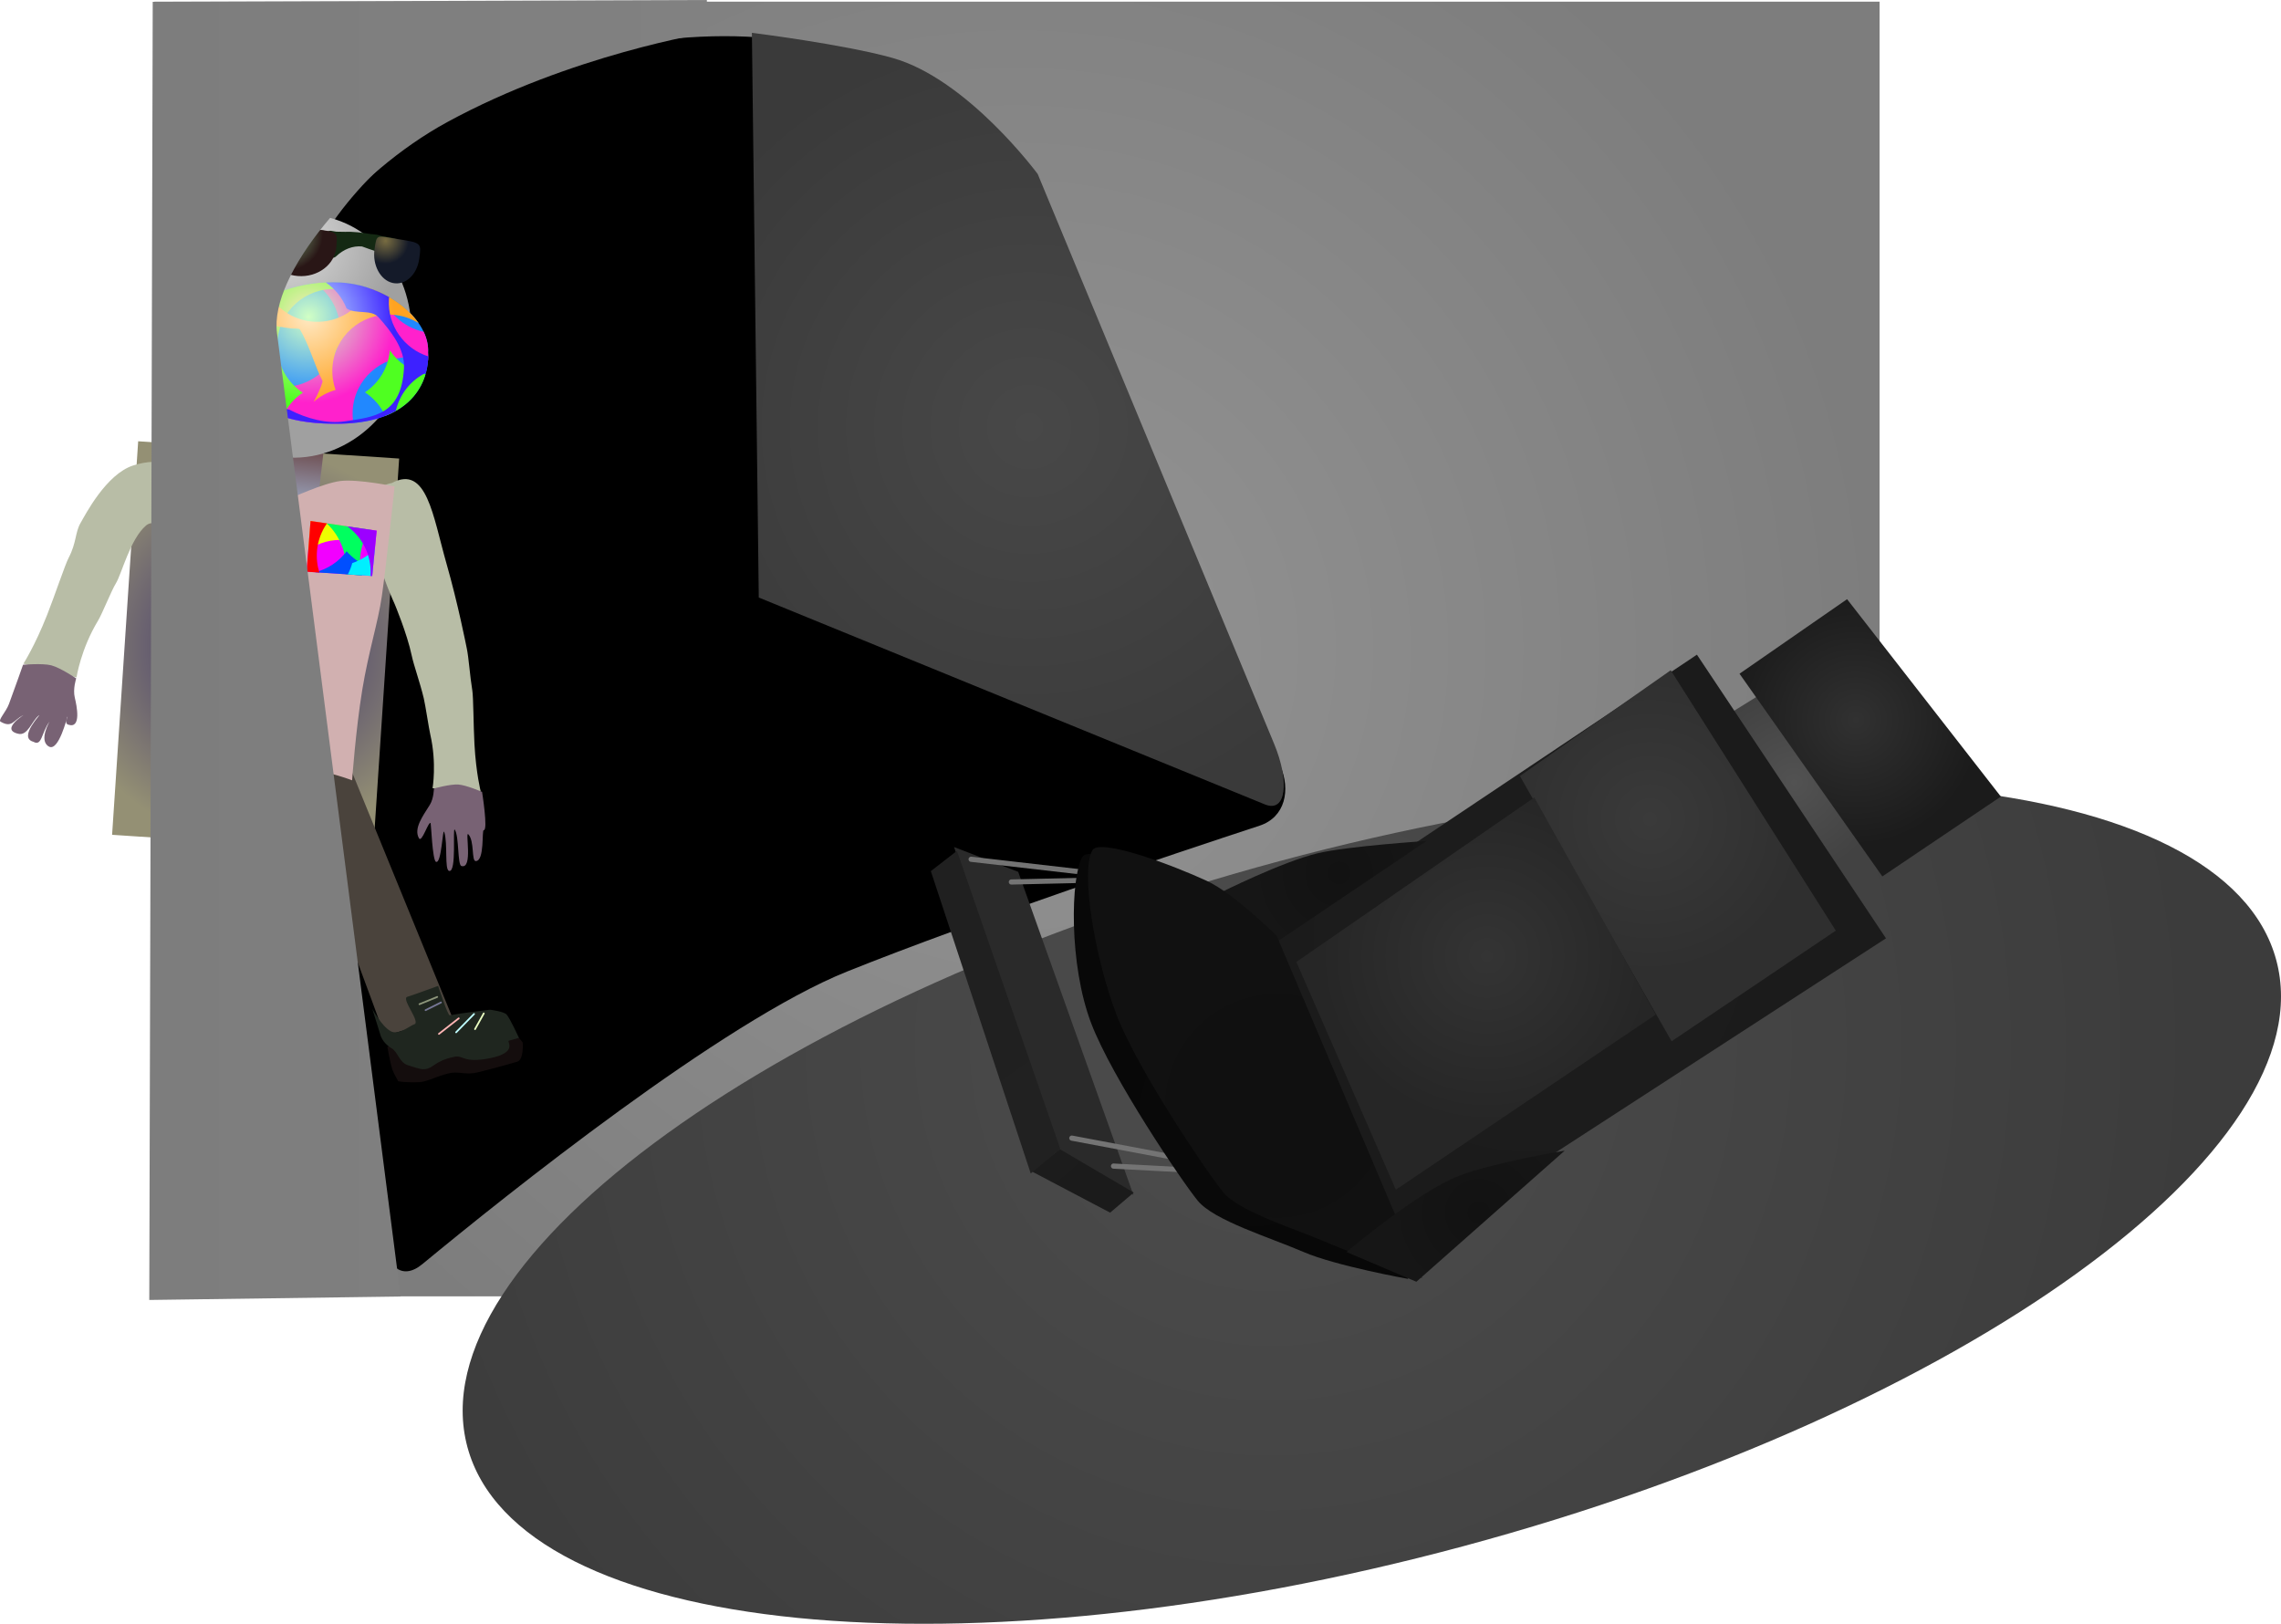 <svg version="1.1" xmlns="http://www.w3.org/2000/svg" xmlns:xlink="http://www.w3.org/1999/xlink" width="662.414" height="471.58" viewBox="0,0,662.414,471.58"><defs><radialGradient cx="240" cy="180" r="250.5" gradientUnits="userSpaceOnUse" id="color-1"><stop offset="0" stop-color="#949494"/><stop offset="1" stop-color="#7d7d7d"/></radialGradient><radialGradient cx="243.512" cy="115.551" r="114.5" gradientUnits="userSpaceOnUse" id="color-2"><stop offset="0" stop-color="#484848"/><stop offset="1" stop-color="#3a3a3a"/></radialGradient><radialGradient cx="313.801" cy="294.913" r="270.531" gradientUnits="userSpaceOnUse" id="color-3"><stop offset="0" stop-color="#4d4d4d"/><stop offset="1" stop-color="#3c3c3c"/></radialGradient><radialGradient cx="228.978" cy="289.729" r="66" gradientUnits="userSpaceOnUse" id="color-4"><stop offset="0" stop-color="#2a2a2a"/><stop offset="1" stop-color="#2a2a2a"/></radialGradient><radialGradient cx="222.203" cy="294.862" r="66" gradientUnits="userSpaceOnUse" id="color-5"><stop offset="0" stop-color="#1d1d1d"/><stop offset="1" stop-color="#1b1b1b"/></radialGradient><radialGradient cx="349.583" cy="454.239" r="249.957" gradientUnits="userSpaceOnUse" id="color-6"><stop offset="0" stop-color="#222222"/><stop offset="1" stop-color="#202020"/></radialGradient><radialGradient cx="308.172" cy="315.182" r="65" gradientUnits="userSpaceOnUse" id="color-7"><stop offset="0" stop-color="#090909"/><stop offset="1" stop-color="#080808"/></radialGradient><radialGradient cx="465.651" cy="218.72" r="26.5" gradientUnits="userSpaceOnUse" id="color-8"><stop offset="0" stop-color="#525252"/><stop offset="1" stop-color="#424242"/></radialGradient><radialGradient cx="389.18" cy="263.01" r="84" gradientUnits="userSpaceOnUse" id="color-9"><stop offset="0" stop-color="#1d1d1d"/><stop offset="1" stop-color="#1b1b1b"/></radialGradient><radialGradient cx="423.823" cy="229.419" r="44.75" gradientUnits="userSpaceOnUse" id="color-10"><stop offset="0" stop-color="#3a3a3a"/><stop offset="1" stop-color="#2f2f2f"/></radialGradient><radialGradient cx="376.452" cy="269.175" r="48.5" gradientUnits="userSpaceOnUse" id="color-11"><stop offset="0" stop-color="#343434"/><stop offset="1" stop-color="#262626"/></radialGradient><radialGradient cx="333.552" cy="245.025" r="26.25" gradientUnits="userSpaceOnUse" id="color-12"><stop offset="0" stop-color="#121212"/><stop offset="1" stop-color="#161616"/></radialGradient><radialGradient cx="315.51" cy="312.649" r="65" gradientUnits="userSpaceOnUse" id="color-13"><stop offset="0" stop-color="#101010"/><stop offset="1" stop-color="#111111"/></radialGradient><radialGradient cx="483.589" cy="200.604" r="36.25" gradientUnits="userSpaceOnUse" id="color-14"><stop offset="0" stop-color="#313131"/><stop offset="1" stop-color="#1b1b1b"/></radialGradient><radialGradient cx="374.115" cy="343.702" r="26.25" gradientUnits="userSpaceOnUse" id="color-15"><stop offset="0" stop-color="#121212"/><stop offset="1" stop-color="#161616"/></radialGradient><radialGradient cx="18.897" cy="179.328" r="57.271" gradientUnits="userSpaceOnUse" id="color-16"><stop offset="0" stop-color="#33266a"/><stop offset="1" stop-color="#949074"/></radialGradient><linearGradient x1="29.19" y1="119.681" x2="27.197" y2="136.95" gradientUnits="userSpaceOnUse" id="color-17"><stop offset="0" stop-color="#694444"/><stop offset="1" stop-color="#98a1b9"/></linearGradient><radialGradient cx="27.508" cy="61.238" r="33.285" gradientUnits="userSpaceOnUse" id="color-18"><stop offset="0" stop-color="#dcdcdc"/><stop offset="1" stop-color="#a0a0a0"/></radialGradient><radialGradient cx="14.272" cy="58.575" r="25.553" gradientUnits="userSpaceOnUse" id="color-19"><stop offset="0" stop-color="#1c2f30"/><stop offset="1" stop-color="#142913"/></radialGradient><radialGradient cx="56.633" cy="61.425" r="6.726" gradientUnits="userSpaceOnUse" id="color-20"><stop offset="0" stop-color="#786c41"/><stop offset="1" stop-color="#141a29"/></radialGradient><radialGradient cx="27.872" cy="59.506" r="10.589" gradientUnits="userSpaceOnUse" id="color-21"><stop offset="0" stop-color="#7ba676"/><stop offset="1" stop-color="#291616"/></radialGradient><radialGradient cx="34.308" cy="83.52" r="25.002" gradientUnits="userSpaceOnUse" id="color-22"><stop offset="0" stop-color="#d1ffc4"/><stop offset="1" stop-color="#2188ff"/></radialGradient><radialGradient cx="34.308" cy="83.52" r="25.002" gradientUnits="userSpaceOnUse" id="color-23"><stop offset="0" stop-color="#ceffc4"/><stop offset="1" stop-color="#ff21cc"/></radialGradient><radialGradient cx="34.308" cy="83.52" r="25.002" gradientUnits="userSpaceOnUse" id="color-24"><stop offset="0" stop-color="#ffe9c4"/><stop offset="1" stop-color="#4fff21"/></radialGradient><radialGradient cx="34.308" cy="83.52" r="25.002" gradientUnits="userSpaceOnUse" id="color-25"><stop offset="0" stop-color="#ffe9c4"/><stop offset="1" stop-color="#4fff21"/></radialGradient><radialGradient cx="34.308" cy="83.52" r="25.002" gradientUnits="userSpaceOnUse" id="color-26"><stop offset="0" stop-color="#ffe9c4"/><stop offset="1" stop-color="#ffa321"/></radialGradient><radialGradient cx="34.308" cy="83.52" r="25.002" gradientUnits="userSpaceOnUse" id="color-27"><stop offset="0" stop-color="#c4f0ff"/><stop offset="1" stop-color="#3d21ff"/></radialGradient><linearGradient x1="-11.988" y1="179.285" x2="150.93" y2="179.285" gradientUnits="userSpaceOnUse" id="color-28"><stop offset="0" stop-color="#7d7d7d"/><stop offset="1" stop-color="#818181"/></linearGradient></defs><g transform="translate(55.34,8.482)"><g data-paper-data="{&quot;isPaintingLayer&quot;:true}" fill-rule="nonzero" stroke-linejoin="miter" stroke-miterlimit="10" stroke-dasharray="" stroke-dashoffset="0" style="mix-blend-mode: normal"><path d="M-10.5,368v-376h501v376z" fill="url(#color-1)" stroke="none" stroke-width="0" stroke-linecap="butt"/><path d="M55.637,350.092c-3.894,-35.123 -28.86,-260.284 -28.86,-260.284c0,0 6.135,-58.737 90.38,-83.324c88.943,-19.999 123.112,33.738 123.112,33.738c0,0 65.075,148.361 76.164,173.643c3.099,7.064 1.472,14.998 -6.005,17.453c-24.825,8.152 -82.744,27.484 -119.814,42.369c-36.1,14.495 -99.117,64.983 -123.292,84.95c-6.184,5.108 -10.697,0.368 -11.685,-8.545z" fill="#000000" stroke="none" stroke-width="NaN" stroke-linecap="butt"/><path d="M165.012,165.051l-2,-164c0,0 26.594,3.294 40.842,7.295c21.804,6.123 42.158,33.705 42.158,33.705c0,0 56.323,135.754 68.658,165.482c4.55,10.966 3.547,20.148 -2.691,17.598c-21.798,-8.911 -146.967,-60.081 -146.967,-60.081z" fill="url(#color-2)" stroke="none" stroke-width="0" stroke-linecap="butt"/><path d="M605.693,270.33c14.79,54.929 -90.81,131.12 -235.865,170.178c-145.055,39.058 -274.635,26.192 -289.426,-28.737c-14.79,-54.929 90.81,-131.12 235.865,-170.178c145.055,-39.058 274.635,-26.192 289.426,28.737z" fill="url(#color-3)" stroke="none" stroke-width="NaN" stroke-linecap="butt"/><g data-paper-data="{&quot;index&quot;:null}"><path d="M221.721,237.514l18.636,7.208l33.462,93.837l-22.259,-11.991z" fill="url(#color-4)" stroke="none" stroke-width="0" stroke-linecap="butt"/><path d="M252.453,325.264l21.462,12.595l-6.871,5.834l-22.96,-12.087z" fill="url(#color-5)" stroke="none" stroke-width="0" stroke-linecap="butt"/><path d="M243.988,332.306l-29.012,-87.798l7.587,-5.883l30.01,86.549z" data-paper-data="{&quot;index&quot;:null}" fill="url(#color-6)" stroke="none" stroke-width="0" stroke-linecap="butt"/><path d="M226.682,241.067l49.674,5.719l-37.993,0.88" fill="none" stroke="#747474" stroke-width="1.5" stroke-linecap="round"/><path d="M255.925,322.049l55.245,10.406l-43.14,-2.284" fill="none" stroke="#747474" stroke-width="1.5" stroke-linecap="round"/><path d="M261.551,288.703c-6.533,-17.094 -5.977,-42.563 -2.561,-48.303c2.176,-3.656 19.206,5.023 28.791,9.471c7.942,3.686 20.287,15.942 20.287,15.942l45.548,97.127c0,0 -20.995,-3.761 -30.444,-7.84c-9.808,-4.234 -25.98,-9.117 -30.686,-14.88c-4.673,-5.722 -24.858,-35.617 -30.935,-51.518z" fill="url(#color-7)" stroke="none" stroke-width="0" stroke-linecap="butt"/><path d="M447.246,198.564l11.475,-7.129l27.957,45.071l-12.44,8.382z" fill="url(#color-8)" stroke="none" stroke-width="0" stroke-linecap="butt"/><path d="M314.438,263.933l123.018,-82.286l54.905,82.381l-141.83,91.947z" fill="url(#color-9)" stroke="none" stroke-width="0" stroke-linecap="butt"/><path d="M386.041,216.893l43.809,-30.724l47.938,75.62l-47.685,32.13z" fill="url(#color-10)" stroke="none" stroke-width="0" stroke-linecap="butt"/><path d="M321.129,270.88l69.103,-47.767l35.257,63.063l-75.467,50.85z" fill="url(#color-11)" stroke="none" stroke-width="0" stroke-linecap="butt"/><path d="M299.119,250.741c0,0 17.843,-8.949 28.219,-11.424c8.731,-2.083 31.616,-3.571 31.616,-3.571l-43.124,29.057z" fill="url(#color-12)" stroke="none" stroke-width="0" stroke-linecap="butt"/><path d="M268.889,286.17c-6.533,-17.094 -10.412,-41.987 -6.996,-47.727c2.176,-3.656 23.641,4.446 33.226,8.895c7.942,3.686 20.287,15.942 20.287,15.942l42.23,99.362c0,0 -17.677,-5.996 -27.127,-10.075c-9.808,-4.234 -25.98,-9.117 -30.686,-14.88c-4.673,-5.722 -24.858,-35.617 -30.935,-51.518z" fill="url(#color-13)" stroke="none" stroke-width="0" stroke-linecap="butt"/><path d="M449.825,187.179l31.234,-21.649l44.659,57.331l-34.416,23.19z" fill="url(#color-14)" stroke="none" stroke-width="0" stroke-linecap="butt"/><path d="M335.688,355.124c0,0 20.547,-17.425 32.578,-22.087c10.098,-3.914 30.792,-7.346 30.792,-7.346l-43.08,38.071z" fill="url(#color-15)" stroke="none" stroke-width="0" stroke-linecap="butt"/></g><g><path d="M-22.785,233.963l7.573,-114.292l75.789,5.022l-7.573,114.292z" fill="url(#color-16)" stroke="#ed6b00" stroke-width="0" stroke-linecap="butt"/><path d="M17.548,135.836l1.993,-17.269l19.298,2.228l-1.993,17.269z" fill="url(#color-17)" stroke="#000000" stroke-width="0" stroke-linecap="butt"/><g><path d="M56.398,292.32c0,0 -22.383,-61.518 -27.715,-71.584c-1.744,-3.292 -9.351,-1.36 -9.351,-1.36c0,0 -10.323,-8.259 -1.467,-10.778c7.485,-2.129 25.486,-1.493 25.486,-1.493l32.579,79.659z" data-paper-data="{&quot;index&quot;:null}" fill="#4a433c" stroke="#000000" stroke-width="0" stroke-linecap="butt"/><path d="M94.847,299.861c-1.447,0.412 -6.444,1.869 -11.527,3.103c-3.091,0.75 -5.071,-0.187 -7.448,0.112c-2.993,0.377 -7.019,2.578 -9.224,2.701c-4.064,0.225 -6.335,-0.25 -6.335,-0.25c0,0 -1.369,-2.316 -1.798,-3.672c-0.578,-1.827 -1.36,-6.306 -1.36,-6.306c0,0 14.399,-4.412 20.188,-5.53c3.425,-0.662 10.798,-1.366 10.798,-1.366c0,0 3.99,0.489 4.808,1.383c1.002,1.095 3.511,4.247 3.511,4.247c0,0 0.406,5.003 -1.612,5.577z" data-paper-data="{&quot;index&quot;:null}" fill="#140d0d" stroke="#000000" stroke-width="0" stroke-linecap="butt"/><path d="M92.398,293.766c-0.606,0.172 2.826,3.421 -5.464,5.071c-7.829,1.558 -7.601,-0.972 -10.352,-0.402c-5.753,1.192 -5.902,3.249 -8.448,3.57c-0.887,0.112 -1.331,0.077 -5.029,-1.129c-2.543,-0.829 -2.84,-3.812 -4.74,-4.928c-2.775,-1.631 -3.282,-4.041 -3.282,-4.041l-2.302,-7.385c0,0 2.719,5.048 5.339,6.477c2.344,1.279 5.641,-1.655 6.822,-1.991c2.067,-0.589 -3.95,-7.497 -1.961,-8.015c1.069,-0.279 8.923,-3.156 8.923,-3.156c0,0 2.786,8.651 3.368,8.539c3.425,-0.662 11.686,-1.618 11.686,-1.618c0,0 3.99,0.489 4.808,1.383c1.002,1.095 3.593,6.783 3.593,6.783c0,0 -0.941,0.268 -2.959,0.842z" data-paper-data="{&quot;index&quot;:null}" fill="#1f261f" stroke="#000000" stroke-width="0" stroke-linecap="butt"/><path d="M72.127,291.78l5.753,-4.516" fill="none" stroke="#ffb5b5" stroke-width="0.5" stroke-linecap="round"/><path d="M77.115,291.321l5.204,-5.319" fill="none" stroke="#bffdff" stroke-width="0.5" stroke-linecap="round"/><path d="M82.61,290.397l2.541,-4.561" fill="none" stroke="#eaffc1" stroke-width="0.5" stroke-linecap="round"/><path d="M71.632,281.045l-5.158,2.107" fill="none" stroke="#8d967b" stroke-width="0.5" stroke-linecap="round"/><path d="M68.247,284.887l4.482,-2.235" fill="none" stroke="#767796" stroke-width="0.5" stroke-linecap="round"/></g><g data-paper-data="{&quot;index&quot;:null}" stroke="#000000" stroke-width="0" stroke-linecap="butt"><path d="M-48.547,184.266c0,0 3.289,-5.058 6.888,-14.165c2.161,-5.47 5.214,-14.603 6.252,-16.579c2.317,-4.406 1.852,-7.371 3.475,-10.149c1.326,-2.27 7.418,-14.202 15.326,-16.694c15.876,-5.003 22.898,9.43 16.646,14.309c-4.87,7.702 -9.609,0.3 -12.956,3.136c-4.638,3.931 -7.058,14.064 -8.79,16.848c-1.26,2.025 -3.962,8.823 -5.166,10.806c-5.006,8.249 -6.247,16.49 -6.247,16.49z" fill="#b8bda6"/><path d="M-52.712,195.895c1.843,-4.965 4.063,-11.324 4.063,-11.324c0,0 5.655,-0.482 8.193,0.17c2.607,0.669 7.246,3.796 7.246,3.796c0,0 -1.02,3.065 -0.411,5.579c0.574,2.372 1.966,9.095 -1.864,7.873c-1.465,-0.467 0.114,-2.48 -0.305,-2.267c-0.046,0.023 -2.502,10.202 -5.347,8.607c-3.148,-1.766 0.38,-7.54 0.128,-7.191c-2.325,3.232 -2.147,7.224 -4.625,5.807c-4.677,-1.251 2.724,-8.542 1.603,-7.682c-2.094,1.608 -3.242,6.155 -6.134,5.327c-5.439,-1.336 2.841,-6.049 1.419,-5.298c-2.687,1.42 -3.132,3.679 -6.316,1.873c-1.104,-0.37 1.405,-2.715 2.353,-5.269z" data-paper-data="{&quot;index&quot;:null}" fill="#786274"/></g><g data-paper-data="{&quot;index&quot;:null}" stroke="#000000" stroke-width="0" stroke-linecap="butt"><path d="M70.277,220.431c0,0 1.25,-7.222 -0.641,-15.495c-0.455,-1.989 -1.419,-8.565 -1.909,-10.604c-1.16,-4.826 -2.883,-9.479 -3.511,-12.454c-1.35,-6.399 -4.942,-14.934 -4.942,-14.934c0,0 -15.21,-32.601 -0.837,-35.147c10.172,-5.424 11.918,9.525 15.88,23.38c3.323,11.62 5.601,23.234 5.897,24.639c0.584,2.769 0.897,7.93 1.609,12.25c0.319,1.937 0.334,10.406 0.621,15.571c0.478,8.599 1.82,13.732 1.82,13.732z" fill="#b8bda6"/><path d="M85.14,232.621c-0.62,-0.033 0.302,8.95 -2.323,8.971c-1.291,0.011 -0.315,-5.858 -2.164,-7.788c-0.979,-1.022 1.435,10.242 -1.996,9.221c-1.178,-0.35 -0.629,-8.631 -1.931,-10.554c-0.697,-1.029 0.641,12.544 -1.655,11.972c-1.363,-0.34 -0.343,-7.903 -1.388,-11.246c-0.509,-1.628 -0.753,9.314 -2.418,8.601c-1.019,-0.436 -1.43,-11.114 -1.546,-11.231c-0.647,-0.654 -2.561,5.901 -3.405,4.373c-1.557,-2.816 1.087,-6.351 3.149,-9.653c1.205,-1.929 1.204,-4.77 1.204,-4.77c0,0 4.739,-1.323 7.1,-1.159c2.299,0.16 6.885,2.13 6.885,2.13c0,0 1.8,11.199 0.488,11.129z" data-paper-data="{&quot;index&quot;:null}" fill="#786274"/></g><g><path d="M-2.839,300.038l-0.628,-86.061c0,0 16.366,-7.523 24.093,-8.442c9.143,-1.087 2.799,10.512 2.799,10.512c0,0 -7.764,1.149 -8.105,4.858c-1.042,11.344 2.005,76.736 2.005,76.736z" fill="#413a4a" stroke="#000000" stroke-width="0" stroke-linecap="butt"/><path d="M37.519,308.16c0,0 -0.391,5.004 -2.474,5.252c-1.493,0.178 -6.658,0.826 -11.873,1.241c-3.171,0.252 -4.978,-0.987 -7.372,-1.067c-3.015,-0.101 -7.338,1.436 -9.535,1.208c-4.049,-0.42 -6.216,-1.248 -6.216,-1.248c0,0 -0.985,-2.503 -1.195,-3.91c-0.282,-1.896 -0.346,-6.441 -0.346,-6.441c0,0 14.916,-2.079 20.809,-2.268c3.487,-0.112 10.878,0.359 10.878,0.359c0,0 3.862,1.114 4.529,2.126c0.816,1.24 2.796,4.749 2.796,4.749z" data-paper-data="{&quot;index&quot;:null}" fill="#12140d" stroke="#000000" stroke-width="0" stroke-linecap="butt"/><path d="M36.646,306.642c0,0 -0.972,0.116 -3.055,0.363c-0.626,0.075 2.25,3.825 -6.197,4.143c-7.977,0.3 -7.351,-2.162 -10.158,-2.034c-5.869,0.267 -6.342,2.274 -8.906,2.189c-0.893,-0.03 -1.326,-0.135 -4.787,-1.91c-2.38,-1.221 -2.202,-4.213 -3.901,-5.616c-2.482,-2.049 -2.602,-4.509 -2.602,-4.509l-1.106,-7.656c0,0 1.886,5.415 4.247,7.24c2.112,1.634 5.832,-0.741 7.05,-0.887c2.134,-0.254 -2.715,-8.028 -0.669,-8.224c1.1,-0.106 9.31,-1.705 9.31,-1.705c0,0 1.382,8.983 1.976,8.964c3.487,-0.112 11.795,0.25 11.795,0.25c0,0 3.862,1.114 4.529,2.126c0.816,1.24 2.475,7.266 2.475,7.266z" data-paper-data="{&quot;index&quot;:null}" fill="#1e1e26" stroke="#000000" stroke-width="0" stroke-linecap="butt"/><path d="M13.889,301.839l6.394,-3.549" fill="none" stroke="#c1ffce" stroke-width="0.5" stroke-linecap="round"/><path d="M18.886,302.175l5.98,-4.429" fill="none" stroke="#eaffc1" stroke-width="0.5" stroke-linecap="round"/><path d="M27.689,298.03l-3.23,4.102" fill="none" stroke="#ffb5b5" stroke-width="0.5" stroke-linecap="round"/><path d="M15.098,291.161l-5.427,1.265" fill="none" stroke="#7d967f" stroke-width="0.5" stroke-linecap="round"/><path d="M15.927,292.922l-4.779,1.498" fill="none" stroke="#966262" stroke-width="0.5" stroke-linecap="round"/></g><path d="M-5.08,212.603c0,0 1.798,-13.998 1.819,-27.723c0.014,-9.326 -1.824,-17.921 -1.603,-24.259c0.415,-11.894 2.781,-33.845 2.781,-33.845c0,0 9.467,-0.563 13.865,0.802c5.599,1.737 17.003,8.777 17.003,8.777c0,0 9.822,-4.571 14.757,-5.149c5.207,-0.609 15.712,1.583 15.712,1.583c0,0 -2.456,23.258 -3.706,31.904c-1.106,7.649 -3.823,15.861 -5.68,27.163c-1.914,11.649 -2.953,26.28 -2.953,26.28c0,0 -6.771,-2.625 -13.863,-3.494c-3.22,-0.395 -4.772,2.097 -7.86,2.2c-2.468,0.083 -6.505,-2.2 -8.832,-2.522c-1.759,-0.243 -5.03,-1.846 -6.277,-1.979c-2.518,-0.268 -4.294,1.785 -7.257,1.901c-3.442,0.135 -7.906,-1.64 -7.906,-1.64z" fill="#d1b0b0" stroke="#292e32" stroke-width="0" stroke-linecap="butt"/><g stroke="none" stroke-width="0" stroke-linecap="butt"><path d="M33.705,157.552l1.135,-14.728l19.201,2.81l-1.291,13.167z" fill="#f200ff"/><path d="M34.84,142.824l10.076,1.475c0.702,1.685 1.679,3.236 2.88,4.589c-0.901,-0.243 -1.836,-0.412 -2.797,-0.5c-3.98,-0.364 -7.758,0.728 -10.807,2.837z" fill="#eeff00"/><path d="M44.961,158.29c0.739,-5.451 -1.403,-11.038 -5.42,-14.778l12.593,1.843c-1.579,2.258 -2.61,4.946 -2.878,7.887c-0.169,1.846 -0.024,3.649 0.389,5.355z" fill="#00ff5f"/><path d="M49.783,158.606l-13.612,-0.893c3.687,-0.92 6.917,-3.098 9.159,-6.092c1.601,1.836 3.611,3.318 5.905,4.298c-0.562,0.842 -1.049,1.74 -1.451,2.687z" fill="#004fff"/><path d="M33.705,157.552l1.135,-14.728l4.761,0.697c-1.573,2.255 -2.599,4.938 -2.868,7.872c-0.204,2.228 0.049,4.393 0.681,6.402z" fill="#ff0000"/><path d="M53.52,150.947l-0.77,7.854l-7.082,-0.464c0.543,-1.035 0.98,-2.139 1.295,-3.298c2.495,-0.826 4.741,-2.24 6.557,-4.092z" fill="#00efff"/><path d="M54.041,145.634l-1.291,13.167l-0.478,-0.031c0.396,-5.822 -2.313,-11.17 -6.741,-14.381z" fill="#9c00ff"/></g><g data-paper-data="{&quot;index&quot;:null}" stroke-linecap="butt"><path d="M62.818,97.417c-5.012,18.965 -23.15,30.619 -40.513,26.03c-17.363,-4.589 -27.375,-23.682 -22.363,-42.647c5.012,-18.965 23.15,-30.619 40.513,-26.03c17.363,4.589 27.375,23.682 22.363,42.647z" fill="url(#color-18)" stroke="none" stroke-width="0"/><path d="M20.866,60.342c-0.427,-0.072 -1.528,-0.241 -2.74,-0.347c-1.415,0.171 -3.046,0.291 -4.339,0.553c-1.288,2.002 0.759,4.943 -3.21,5.648c-6.769,1.202 -2.889,-6.114 -0.233,-8.032c3.835,-1.891 8.515,-1.002 12.67,-0.717c5.724,0.394 11.458,0.185 16.93,1.279c0.258,-0.158 0.573,-0.227 0.894,-0.172l1.472,0.25c0.775,0.001 1.615,0.01 2.492,0.041c2.327,-0.104 5.007,0.231 7.477,0.641c1.243,0.08 2.38,0.264 3.274,0.589c0.685,0.128 1.322,0.246 1.894,0.343l1.552,0.264c0.707,0.12 1.182,0.79 1.062,1.497c-0.107,0.629 -0.65,1.075 -1.266,1.081l-0.872,0.026c0.277,0.393 0.509,0.82 0.691,1.284l0.652,-0.141l0.351,1.629c0.04,0.165 0.047,0.341 0.017,0.52c-0.12,0.707 -0.79,1.182 -1.497,1.062c-0.215,-0.036 -0.409,-0.124 -0.571,-0.248l-1.115,-0.816l0.024,-0.033l-0.115,-0.04c-0.743,-0.784 -1.537,-1.437 -2.366,-1.955c-1.359,-0.412 -2.763,-0.944 -4.203,-1.453c-2.602,-0.23 -5.263,0.715 -7.568,2.91c0,0 -0.942,0.893 -1.835,-0.049c-0.893,-0.942 0.049,-1.835 0.049,-1.835c0.201,-0.19 0.405,-0.373 0.612,-0.548l-0.755,0.038c-0.101,0.007 -0.206,0.003 -0.311,-0.015c-0.707,-0.12 -1.182,-0.79 -1.062,-1.497c0.061,-0.358 0.262,-0.656 0.539,-0.848c-0.602,-0.158 -1.178,-0.275 -1.693,-0.283c-3.593,-0.059 -8.849,-1.152 -13.936,-1.694c-0.129,0.599 -0.657,1.019 -1.255,1.024l-1.581,0.046l-0.001,-0.051l-0.02,-0z" fill="url(#color-19)" stroke="none" stroke-width="0.5"/><path d="M60.312,60.975c6.83,1.059 6.746,1.144 6.086,5.773c-0.659,4.629 -4.098,7.74 -7.679,6.949c-3.582,-0.791 -5.951,-5.186 -5.291,-9.814c0.659,-4.629 0.48,-3.9 6.884,-2.907z" data-paper-data="{&quot;index&quot;:null}" fill="url(#color-20)" stroke="#000000" stroke-width="0"/><path d="M42.334,63.26c-0.414,5.117 -5.431,8.886 -11.205,8.419c-5.775,-0.467 -10.12,-4.994 -9.706,-10.111c0.414,-5.117 0.311,-5.237 11.182,-3.872c10.195,1.28 10.143,0.447 9.729,5.564z" fill="url(#color-21)" stroke="#000000" stroke-width="0"/><path d="M41.005,114.573c-27.34,-0.323 -28.979,-15.973 -28.396,-25.457c0.583,-9.484 17.187,-16.412 30.964,-15.566c13.777,0.846 25.985,10.932 25.402,20.416c0,0 2.259,21.25 -27.97,20.607z" data-paper-data="{&quot;index&quot;:null}" fill="url(#color-22)" stroke="#ed6b00" stroke-width="0"/><path d="M41.005,114.573c-21.787,-0.258 -27.253,-10.248 -28.28,-19.095c2.651,4.727 7.59,8.038 13.402,8.357c9.035,0.495 16.761,-6.427 17.257,-15.463c0.33,-6.021 -2.634,-11.46 -7.321,-14.566c2.522,-0.312 5.061,-0.407 7.51,-0.256c4.199,0.258 8.253,1.374 11.843,3.07c1.713,5.619 6.379,10.009 12.278,11.252c0.943,1.994 1.407,4.057 1.282,6.093c0,0 0.091,0.86 -0.009,2.23c-1.454,-0.52 -3.007,-0.842 -4.628,-0.931c-9.035,-0.495 -16.761,6.427 -17.257,15.463c-0.068,1.243 0.004,2.46 0.203,3.638c-1.919,0.181 -4.007,0.256 -6.279,0.208z" data-paper-data="{&quot;index&quot;:null}" fill="url(#color-23)" stroke="#ed6b00" stroke-width="0"/><path d="M43.572,73.55c4.692,0.288 9.202,1.648 13.086,3.691c-0.789,1.69 -1.3,3.541 -1.471,5.499c-2.766,-4.143 -7.38,-6.978 -12.737,-7.272c-9.035,-0.495 -16.761,6.427 -17.257,15.463c-0.332,6.057 2.67,11.526 7.407,14.623c-2.538,1.696 -4.585,4.086 -5.856,6.915c-2.764,-0.937 -5.007,-2.145 -6.823,-3.537c2.317,-2.655 3.797,-6.075 4.005,-9.866c0.368,-6.713 -3.358,-12.703 -9.003,-15.542c5.122,-6.46 17.767,-10.642 28.648,-9.973z" data-paper-data="{&quot;index&quot;:null}" fill="url(#color-24)" stroke="#ed6b00" stroke-width="0"/><path d="M57.876,93.259c2.346,3.514 6.022,6.087 10.353,6.967c-1.213,4.084 -4.24,9.176 -11.664,12.069c-1.294,-2.786 -3.351,-5.16 -5.917,-6.837c4.001,-2.674 6.782,-7.072 7.229,-12.198z" data-paper-data="{&quot;index&quot;:null}" fill="url(#color-25)" stroke="#ed6b00" stroke-width="0"/><path d="M38.33,102.36c0.067,-0.239 -0.612,-1.417 -0.772,-1.781c-1.953,-4.447 -3.324,-9.187 -5.793,-13.37c-0.233,-0.395 -1.896,-0.238 -2.644,-0.329c-4.582,-0.555 -9.126,-1.711 -13.742,-1.708c-0.591,0 -1.2,0.169 -1.818,0.474c1.609,-3.247 5.095,-6.052 9.495,-8.148c2.751,4.242 7.422,7.157 12.857,7.455c7.016,0.385 13.242,-3.703 15.907,-9.78c6.16,2.069 11.397,5.846 14.415,10.196c-2.27,-1.421 -4.921,-2.304 -7.784,-2.461c-9.035,-0.495 -16.761,6.427 -17.257,15.463c-0.123,2.242 0.211,4.403 0.92,6.393c-2.372,0.665 -4.537,1.854 -6.352,3.441c1.242,-2.253 2.145,-4.339 2.567,-5.844z" data-paper-data="{&quot;index&quot;:null}" fill="url(#color-26)" stroke="#ed6b00" stroke-width="0"/><path d="M41.005,114.573c-27.34,-0.323 -28.979,-15.973 -28.396,-25.457c0.025,-0.412 0.081,-0.82 0.165,-1.222c-0.084,3.045 0.829,6.322 1.823,8.673c0.103,0.243 0.212,0.485 0.326,0.727c1.272,6.777 6.743,12.165 13.737,13.179c5.217,2.717 11.009,4.146 16.059,3.408c8.711,-1.274 16.513,-1.898 17.257,-15.463c0.301,-5.496 -3.722,-10.664 -7.395,-14.763c-2.141,-2.39 -6.613,-0.774 -9.278,-2.56c-1.214,-3.079 -3.337,-5.717 -6.056,-7.564c1.458,-0.072 2.906,-0.067 4.325,0.02c5.098,0.313 9.981,1.892 14.081,4.236c-0.023,0.232 -0.04,0.465 -0.053,0.7c-0.418,7.627 4.45,14.321 11.412,16.521c-0.004,1.037 -0.114,2.761 -0.656,4.768c-4.353,2.146 -7.643,6.177 -8.748,11.085c-4.137,2.334 -10.078,3.894 -18.604,3.713z" data-paper-data="{&quot;index&quot;:null}" fill="url(#color-27)" stroke="#ed6b00" stroke-width="0"/></g></g><path d="M-11.988,369.051l1,-377l160.918,-0.533l0.082,9.533c0,0 -39.47,6.291 -75.558,25.977c-26.803,14.62 -51.535,44.216 -49.362,61.142c8.79,68.486 35.921,279.882 35.921,279.882z" fill="url(#color-28)" stroke="none" stroke-width="0" stroke-linecap="butt"/></g></g></svg>
